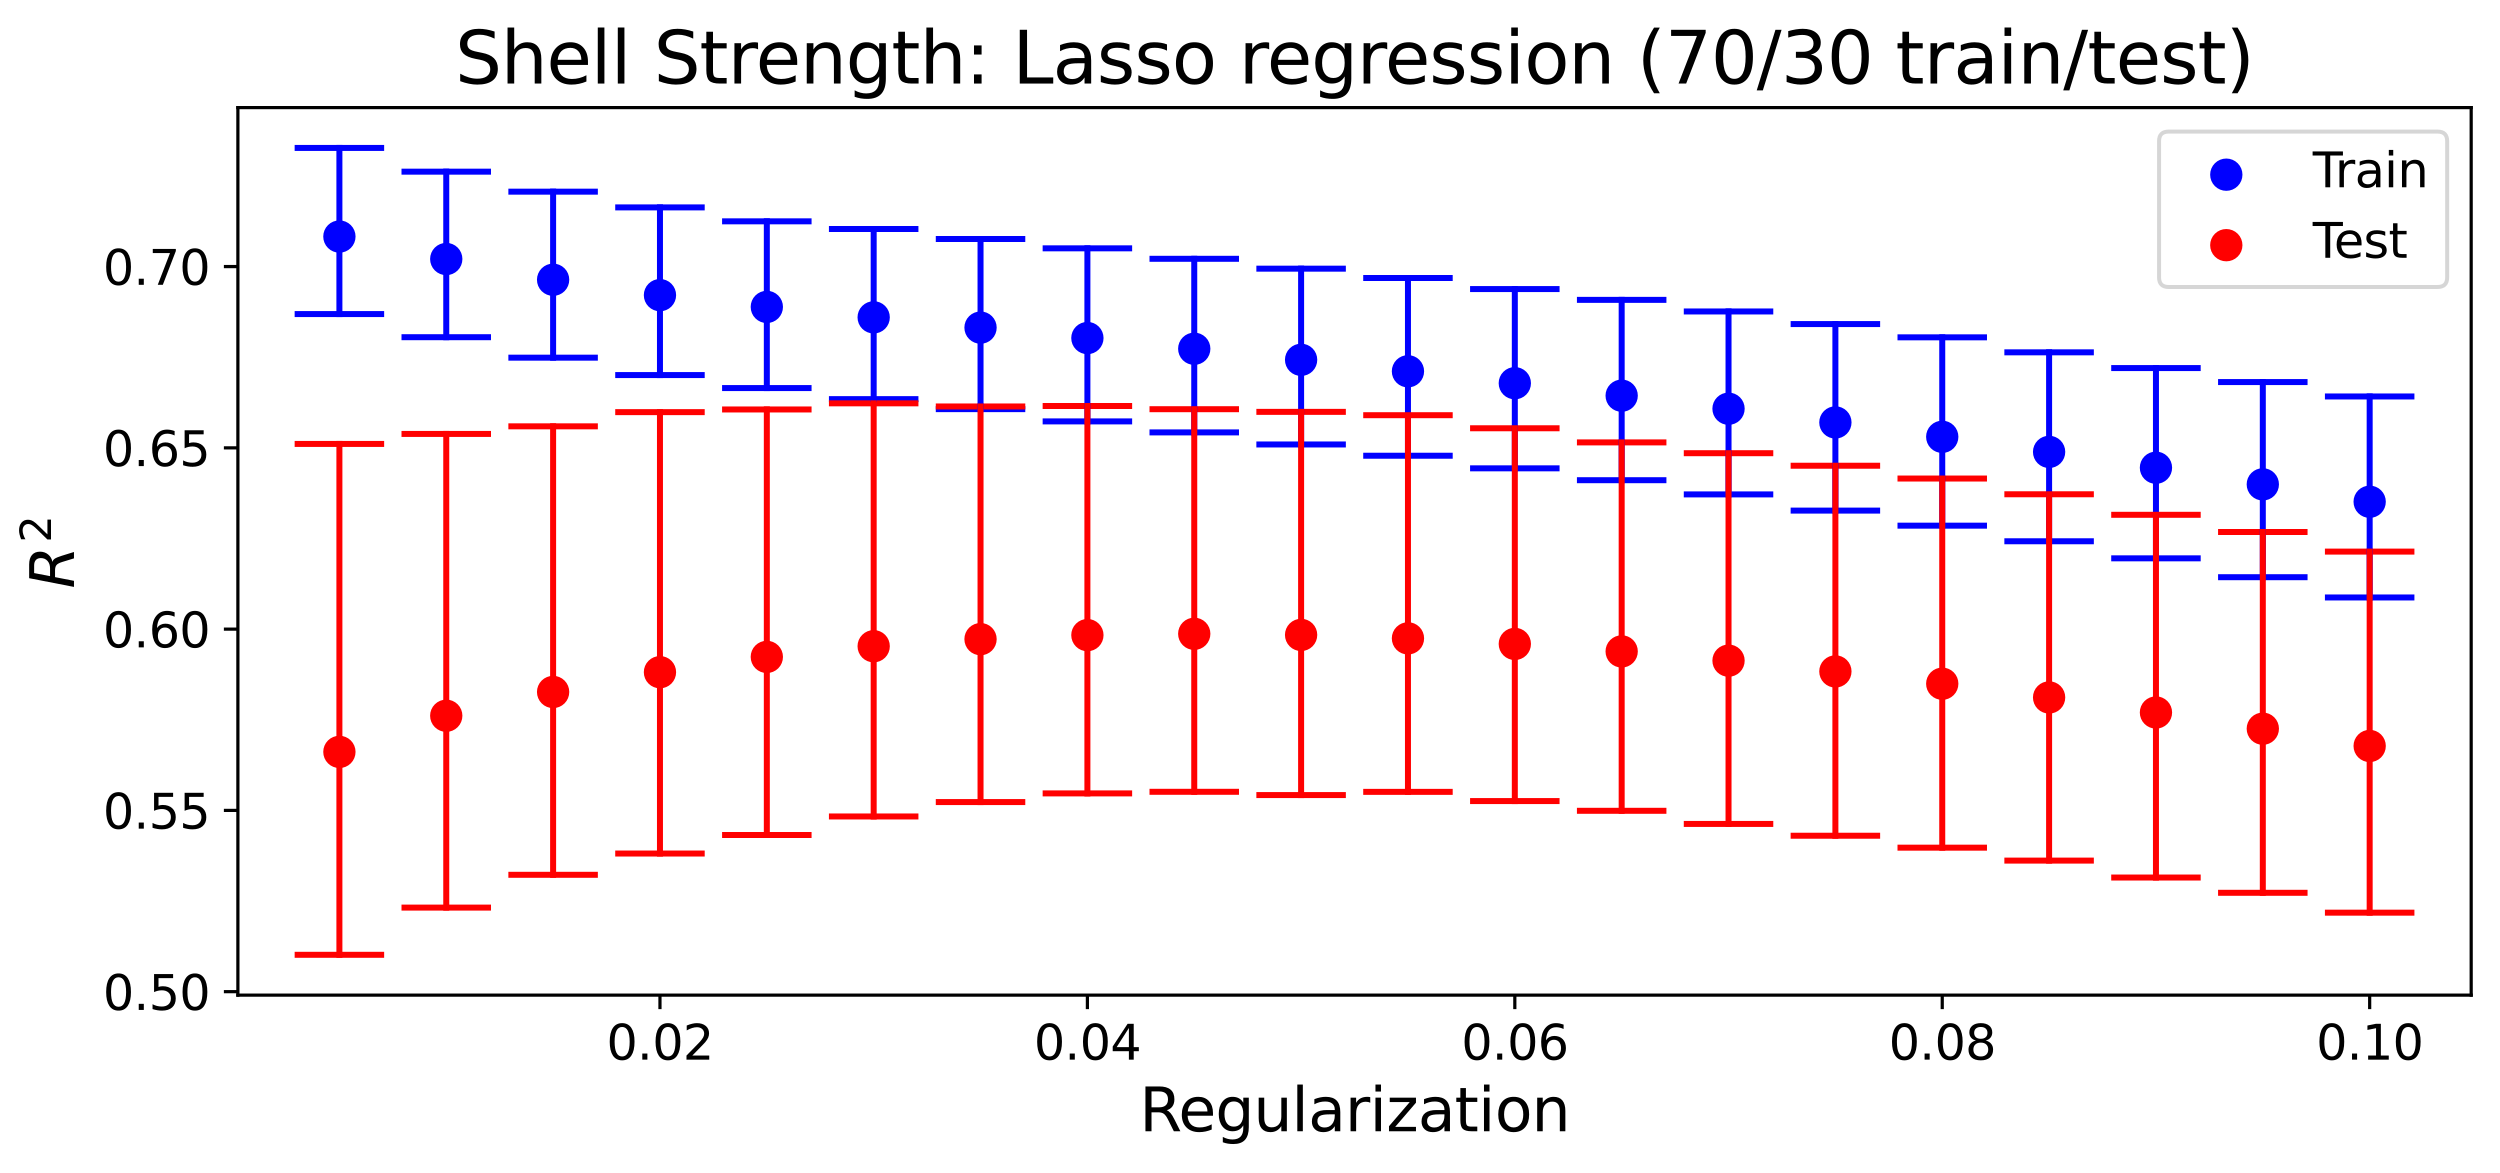<?xml version="1.0" encoding="utf-8" standalone="no"?>
<!DOCTYPE svg PUBLIC "-//W3C//DTD SVG 1.1//EN"
  "http://www.w3.org/Graphics/SVG/1.1/DTD/svg11.dtd">
<svg xmlns:xlink="http://www.w3.org/1999/xlink" width="624.636pt" height="292.968pt" viewBox="0 0 624.636 292.968" xmlns="http://www.w3.org/2000/svg" version="1.1">
 <defs>
  <style type="text/css">*{stroke-linejoin: round; stroke-linecap: butt}</style>
 </defs>
 <g id="figure_1">
  <g id="patch_1">
   <path d="M -0 292.968 
L 624.636 292.968 
L 624.636 0 
L -0 0 
z
" style="fill: #ffffff"/>
  </g>
  <g id="axes_1">
   <g id="patch_2">
    <path d="M 59.436 248.637 
L 617.436 248.637 
L 617.436 26.877 
L 59.436 26.877 
z
" style="fill: #ffffff"/>
   </g>
   <g id="PathCollection_1">
    <defs>
     <path id="m953972bef7" d="M 0 3.536 
C 0.938 3.536 1.837 3.163 2.5 2.5 
C 3.163 1.837 3.536 0.938 3.536 0 
C 3.536 -0.938 3.163 -1.837 2.5 -2.5 
C 1.837 -3.163 0.938 -3.536 0 -3.536 
C -0.938 -3.536 -1.837 -3.163 -2.5 -2.5 
C -3.163 -1.837 -3.536 -0.938 -3.536 0 
C -3.536 0.938 -3.163 1.837 -2.5 2.5 
C -1.837 3.163 -0.938 3.536 0 3.536 
z
" style="stroke: #0000ff"/>
    </defs>
    <g clip-path="url(#p18f33ca547)">
     <use xlink:href="#m953972bef7" x="84.8" y="59.102" style="fill: #0000ff; stroke: #0000ff"/>
     <use xlink:href="#m953972bef7" x="111.498" y="64.717" style="fill: #0000ff; stroke: #0000ff"/>
     <use xlink:href="#m953972bef7" x="138.197" y="69.895" style="fill: #0000ff; stroke: #0000ff"/>
     <use xlink:href="#m953972bef7" x="164.895" y="73.743" style="fill: #0000ff; stroke: #0000ff"/>
     <use xlink:href="#m953972bef7" x="191.594" y="76.685" style="fill: #0000ff; stroke: #0000ff"/>
     <use xlink:href="#m953972bef7" x="218.292" y="79.292" style="fill: #0000ff; stroke: #0000ff"/>
     <use xlink:href="#m953972bef7" x="244.991" y="81.858" style="fill: #0000ff; stroke: #0000ff"/>
     <use xlink:href="#m953972bef7" x="271.69" y="84.464" style="fill: #0000ff; stroke: #0000ff"/>
     <use xlink:href="#m953972bef7" x="298.388" y="87.138" style="fill: #0000ff; stroke: #0000ff"/>
     <use xlink:href="#m953972bef7" x="325.087" y="89.902" style="fill: #0000ff; stroke: #0000ff"/>
     <use xlink:href="#m953972bef7" x="351.785" y="92.767" style="fill: #0000ff; stroke: #0000ff"/>
     <use xlink:href="#m953972bef7" x="378.484" y="95.746" style="fill: #0000ff; stroke: #0000ff"/>
     <use xlink:href="#m953972bef7" x="405.182" y="98.861" style="fill: #0000ff; stroke: #0000ff"/>
     <use xlink:href="#m953972bef7" x="431.881" y="102.121" style="fill: #0000ff; stroke: #0000ff"/>
     <use xlink:href="#m953972bef7" x="458.579" y="105.548" style="fill: #0000ff; stroke: #0000ff"/>
     <use xlink:href="#m953972bef7" x="485.278" y="109.14" style="fill: #0000ff; stroke: #0000ff"/>
     <use xlink:href="#m953972bef7" x="511.977" y="112.907" style="fill: #0000ff; stroke: #0000ff"/>
     <use xlink:href="#m953972bef7" x="538.675" y="116.863" style="fill: #0000ff; stroke: #0000ff"/>
     <use xlink:href="#m953972bef7" x="565.374" y="121.019" style="fill: #0000ff; stroke: #0000ff"/>
     <use xlink:href="#m953972bef7" x="592.072" y="125.365" style="fill: #0000ff; stroke: #0000ff"/>
    </g>
   </g>
   <g id="PathCollection_2">
    <defs>
     <path id="m683ea95793" d="M 11.18 0 
L -11.18 -0 
" style="stroke: #0000ff; stroke-width: 1.5"/>
    </defs>
    <g clip-path="url(#p18f33ca547)">
     <use xlink:href="#m683ea95793" x="84.8" y="78.463" style="fill: #0000ff; stroke: #0000ff; stroke-width: 1.5"/>
     <use xlink:href="#m683ea95793" x="111.498" y="84.252" style="fill: #0000ff; stroke: #0000ff; stroke-width: 1.5"/>
     <use xlink:href="#m683ea95793" x="138.197" y="89.368" style="fill: #0000ff; stroke: #0000ff; stroke-width: 1.5"/>
     <use xlink:href="#m683ea95793" x="164.895" y="93.711" style="fill: #0000ff; stroke: #0000ff; stroke-width: 1.5"/>
     <use xlink:href="#m683ea95793" x="191.594" y="96.956" style="fill: #0000ff; stroke: #0000ff; stroke-width: 1.5"/>
     <use xlink:href="#m683ea95793" x="218.292" y="99.723" style="fill: #0000ff; stroke: #0000ff; stroke-width: 1.5"/>
     <use xlink:href="#m683ea95793" x="244.991" y="102.224" style="fill: #0000ff; stroke: #0000ff; stroke-width: 1.5"/>
     <use xlink:href="#m683ea95793" x="271.69" y="105.294" style="fill: #0000ff; stroke: #0000ff; stroke-width: 1.5"/>
     <use xlink:href="#m683ea95793" x="298.388" y="108.029" style="fill: #0000ff; stroke: #0000ff; stroke-width: 1.5"/>
     <use xlink:href="#m683ea95793" x="325.087" y="111.047" style="fill: #0000ff; stroke: #0000ff; stroke-width: 1.5"/>
     <use xlink:href="#m683ea95793" x="351.785" y="113.866" style="fill: #0000ff; stroke: #0000ff; stroke-width: 1.5"/>
     <use xlink:href="#m683ea95793" x="378.484" y="117.007" style="fill: #0000ff; stroke: #0000ff; stroke-width: 1.5"/>
     <use xlink:href="#m683ea95793" x="405.182" y="119.978" style="fill: #0000ff; stroke: #0000ff; stroke-width: 1.5"/>
     <use xlink:href="#m683ea95793" x="431.881" y="123.526" style="fill: #0000ff; stroke: #0000ff; stroke-width: 1.5"/>
     <use xlink:href="#m683ea95793" x="458.579" y="127.583" style="fill: #0000ff; stroke: #0000ff; stroke-width: 1.5"/>
     <use xlink:href="#m683ea95793" x="485.278" y="131.34" style="fill: #0000ff; stroke: #0000ff; stroke-width: 1.5"/>
     <use xlink:href="#m683ea95793" x="511.977" y="135.234" style="fill: #0000ff; stroke: #0000ff; stroke-width: 1.5"/>
     <use xlink:href="#m683ea95793" x="538.675" y="139.5" style="fill: #0000ff; stroke: #0000ff; stroke-width: 1.5"/>
     <use xlink:href="#m683ea95793" x="565.374" y="144.209" style="fill: #0000ff; stroke: #0000ff; stroke-width: 1.5"/>
     <use xlink:href="#m683ea95793" x="592.072" y="149.277" style="fill: #0000ff; stroke: #0000ff; stroke-width: 1.5"/>
    </g>
   </g>
   <g id="PathCollection_3">
    <g clip-path="url(#p18f33ca547)">
     <use xlink:href="#m683ea95793" x="84.8" y="36.957" style="fill: #0000ff; stroke: #0000ff; stroke-width: 1.5"/>
     <use xlink:href="#m683ea95793" x="111.498" y="42.892" style="fill: #0000ff; stroke: #0000ff; stroke-width: 1.5"/>
     <use xlink:href="#m683ea95793" x="138.197" y="47.892" style="fill: #0000ff; stroke: #0000ff; stroke-width: 1.5"/>
     <use xlink:href="#m683ea95793" x="164.895" y="51.824" style="fill: #0000ff; stroke: #0000ff; stroke-width: 1.5"/>
     <use xlink:href="#m683ea95793" x="191.594" y="55.296" style="fill: #0000ff; stroke: #0000ff; stroke-width: 1.5"/>
     <use xlink:href="#m683ea95793" x="218.292" y="57.224" style="fill: #0000ff; stroke: #0000ff; stroke-width: 1.5"/>
     <use xlink:href="#m683ea95793" x="244.991" y="59.722" style="fill: #0000ff; stroke: #0000ff; stroke-width: 1.5"/>
     <use xlink:href="#m683ea95793" x="271.69" y="62.055" style="fill: #0000ff; stroke: #0000ff; stroke-width: 1.5"/>
     <use xlink:href="#m683ea95793" x="298.388" y="64.661" style="fill: #0000ff; stroke: #0000ff; stroke-width: 1.5"/>
     <use xlink:href="#m683ea95793" x="325.087" y="67.123" style="fill: #0000ff; stroke: #0000ff; stroke-width: 1.5"/>
     <use xlink:href="#m683ea95793" x="351.785" y="69.457" style="fill: #0000ff; stroke: #0000ff; stroke-width: 1.5"/>
     <use xlink:href="#m683ea95793" x="378.484" y="72.232" style="fill: #0000ff; stroke: #0000ff; stroke-width: 1.5"/>
     <use xlink:href="#m683ea95793" x="405.182" y="74.918" style="fill: #0000ff; stroke: #0000ff; stroke-width: 1.5"/>
     <use xlink:href="#m683ea95793" x="431.881" y="77.815" style="fill: #0000ff; stroke: #0000ff; stroke-width: 1.5"/>
     <use xlink:href="#m683ea95793" x="458.579" y="80.975" style="fill: #0000ff; stroke: #0000ff; stroke-width: 1.5"/>
     <use xlink:href="#m683ea95793" x="485.278" y="84.281" style="fill: #0000ff; stroke: #0000ff; stroke-width: 1.5"/>
     <use xlink:href="#m683ea95793" x="511.977" y="88.03" style="fill: #0000ff; stroke: #0000ff; stroke-width: 1.5"/>
     <use xlink:href="#m683ea95793" x="538.675" y="91.966" style="fill: #0000ff; stroke: #0000ff; stroke-width: 1.5"/>
     <use xlink:href="#m683ea95793" x="565.374" y="95.455" style="fill: #0000ff; stroke: #0000ff; stroke-width: 1.5"/>
     <use xlink:href="#m683ea95793" x="592.072" y="99.065" style="fill: #0000ff; stroke: #0000ff; stroke-width: 1.5"/>
    </g>
   </g>
   <g id="PathCollection_4">
    <defs>
     <path id="me5d32c8622" d="M 0 3.536 
C 0.938 3.536 1.837 3.163 2.5 2.5 
C 3.163 1.837 3.536 0.938 3.536 0 
C 3.536 -0.938 3.163 -1.837 2.5 -2.5 
C 1.837 -3.163 0.938 -3.536 0 -3.536 
C -0.938 -3.536 -1.837 -3.163 -2.5 -2.5 
C -3.163 -1.837 -3.536 -0.938 -3.536 0 
C -3.536 0.938 -3.163 1.837 -2.5 2.5 
C -1.837 3.163 -0.938 3.536 0 3.536 
z
" style="stroke: #ff0000"/>
    </defs>
    <g clip-path="url(#p18f33ca547)">
     <use xlink:href="#me5d32c8622" x="84.8" y="187.865" style="fill: #ff0000; stroke: #ff0000"/>
     <use xlink:href="#me5d32c8622" x="111.498" y="178.831" style="fill: #ff0000; stroke: #ff0000"/>
     <use xlink:href="#me5d32c8622" x="138.197" y="172.892" style="fill: #ff0000; stroke: #ff0000"/>
     <use xlink:href="#me5d32c8622" x="164.895" y="167.949" style="fill: #ff0000; stroke: #ff0000"/>
     <use xlink:href="#me5d32c8622" x="191.594" y="164.13" style="fill: #ff0000; stroke: #ff0000"/>
     <use xlink:href="#me5d32c8622" x="218.292" y="161.462" style="fill: #ff0000; stroke: #ff0000"/>
     <use xlink:href="#me5d32c8622" x="244.991" y="159.692" style="fill: #ff0000; stroke: #ff0000"/>
     <use xlink:href="#me5d32c8622" x="271.69" y="158.688" style="fill: #ff0000; stroke: #ff0000"/>
     <use xlink:href="#me5d32c8622" x="298.388" y="158.358" style="fill: #ff0000; stroke: #ff0000"/>
     <use xlink:href="#me5d32c8622" x="325.087" y="158.638" style="fill: #ff0000; stroke: #ff0000"/>
     <use xlink:href="#me5d32c8622" x="351.785" y="159.497" style="fill: #ff0000; stroke: #ff0000"/>
     <use xlink:href="#me5d32c8622" x="378.484" y="160.886" style="fill: #ff0000; stroke: #ff0000"/>
     <use xlink:href="#me5d32c8622" x="405.182" y="162.759" style="fill: #ff0000; stroke: #ff0000"/>
     <use xlink:href="#me5d32c8622" x="431.881" y="165.066" style="fill: #ff0000; stroke: #ff0000"/>
     <use xlink:href="#me5d32c8622" x="458.579" y="167.761" style="fill: #ff0000; stroke: #ff0000"/>
     <use xlink:href="#me5d32c8622" x="485.278" y="170.831" style="fill: #ff0000; stroke: #ff0000"/>
     <use xlink:href="#me5d32c8622" x="511.977" y="174.261" style="fill: #ff0000; stroke: #ff0000"/>
     <use xlink:href="#me5d32c8622" x="538.675" y="178.021" style="fill: #ff0000; stroke: #ff0000"/>
     <use xlink:href="#me5d32c8622" x="565.374" y="182.069" style="fill: #ff0000; stroke: #ff0000"/>
     <use xlink:href="#me5d32c8622" x="592.072" y="186.386" style="fill: #ff0000; stroke: #ff0000"/>
    </g>
   </g>
   <g id="PathCollection_5">
    <defs>
     <path id="mbccfa7a26f" d="M 11.18 0 
L -11.18 -0 
" style="stroke: #ff0000; stroke-width: 1.5"/>
    </defs>
    <g clip-path="url(#p18f33ca547)">
     <use xlink:href="#mbccfa7a26f" x="84.8" y="238.557" style="fill: #ff0000; stroke: #ff0000; stroke-width: 1.5"/>
     <use xlink:href="#mbccfa7a26f" x="111.498" y="226.763" style="fill: #ff0000; stroke: #ff0000; stroke-width: 1.5"/>
     <use xlink:href="#mbccfa7a26f" x="138.197" y="218.565" style="fill: #ff0000; stroke: #ff0000; stroke-width: 1.5"/>
     <use xlink:href="#mbccfa7a26f" x="164.895" y="213.262" style="fill: #ff0000; stroke: #ff0000; stroke-width: 1.5"/>
     <use xlink:href="#mbccfa7a26f" x="191.594" y="208.636" style="fill: #ff0000; stroke: #ff0000; stroke-width: 1.5"/>
     <use xlink:href="#mbccfa7a26f" x="218.292" y="204.004" style="fill: #ff0000; stroke: #ff0000; stroke-width: 1.5"/>
     <use xlink:href="#mbccfa7a26f" x="244.991" y="200.396" style="fill: #ff0000; stroke: #ff0000; stroke-width: 1.5"/>
     <use xlink:href="#mbccfa7a26f" x="271.69" y="198.229" style="fill: #ff0000; stroke: #ff0000; stroke-width: 1.5"/>
     <use xlink:href="#mbccfa7a26f" x="298.388" y="197.836" style="fill: #ff0000; stroke: #ff0000; stroke-width: 1.5"/>
     <use xlink:href="#mbccfa7a26f" x="325.087" y="198.659" style="fill: #ff0000; stroke: #ff0000; stroke-width: 1.5"/>
     <use xlink:href="#mbccfa7a26f" x="351.785" y="197.847" style="fill: #ff0000; stroke: #ff0000; stroke-width: 1.5"/>
     <use xlink:href="#mbccfa7a26f" x="378.484" y="200.143" style="fill: #ff0000; stroke: #ff0000; stroke-width: 1.5"/>
     <use xlink:href="#mbccfa7a26f" x="405.182" y="202.576" style="fill: #ff0000; stroke: #ff0000; stroke-width: 1.5"/>
     <use xlink:href="#mbccfa7a26f" x="431.881" y="205.859" style="fill: #ff0000; stroke: #ff0000; stroke-width: 1.5"/>
     <use xlink:href="#mbccfa7a26f" x="458.579" y="208.819" style="fill: #ff0000; stroke: #ff0000; stroke-width: 1.5"/>
     <use xlink:href="#mbccfa7a26f" x="485.278" y="211.793" style="fill: #ff0000; stroke: #ff0000; stroke-width: 1.5"/>
     <use xlink:href="#mbccfa7a26f" x="511.977" y="215.032" style="fill: #ff0000; stroke: #ff0000; stroke-width: 1.5"/>
     <use xlink:href="#mbccfa7a26f" x="538.675" y="219.253" style="fill: #ff0000; stroke: #ff0000; stroke-width: 1.5"/>
     <use xlink:href="#mbccfa7a26f" x="565.374" y="223.071" style="fill: #ff0000; stroke: #ff0000; stroke-width: 1.5"/>
     <use xlink:href="#mbccfa7a26f" x="592.072" y="228.028" style="fill: #ff0000; stroke: #ff0000; stroke-width: 1.5"/>
    </g>
   </g>
   <g id="PathCollection_6">
    <g clip-path="url(#p18f33ca547)">
     <use xlink:href="#mbccfa7a26f" x="84.8" y="110.926" style="fill: #ff0000; stroke: #ff0000; stroke-width: 1.5"/>
     <use xlink:href="#mbccfa7a26f" x="111.498" y="108.414" style="fill: #ff0000; stroke: #ff0000; stroke-width: 1.5"/>
     <use xlink:href="#mbccfa7a26f" x="138.197" y="106.519" style="fill: #ff0000; stroke: #ff0000; stroke-width: 1.5"/>
     <use xlink:href="#mbccfa7a26f" x="164.895" y="102.965" style="fill: #ff0000; stroke: #ff0000; stroke-width: 1.5"/>
     <use xlink:href="#mbccfa7a26f" x="191.594" y="102.302" style="fill: #ff0000; stroke: #ff0000; stroke-width: 1.5"/>
     <use xlink:href="#mbccfa7a26f" x="218.292" y="100.771" style="fill: #ff0000; stroke: #ff0000; stroke-width: 1.5"/>
     <use xlink:href="#mbccfa7a26f" x="244.991" y="101.551" style="fill: #ff0000; stroke: #ff0000; stroke-width: 1.5"/>
     <use xlink:href="#mbccfa7a26f" x="271.69" y="101.436" style="fill: #ff0000; stroke: #ff0000; stroke-width: 1.5"/>
     <use xlink:href="#mbccfa7a26f" x="298.388" y="102.242" style="fill: #ff0000; stroke: #ff0000; stroke-width: 1.5"/>
     <use xlink:href="#mbccfa7a26f" x="325.087" y="102.903" style="fill: #ff0000; stroke: #ff0000; stroke-width: 1.5"/>
     <use xlink:href="#mbccfa7a26f" x="351.785" y="103.747" style="fill: #ff0000; stroke: #ff0000; stroke-width: 1.5"/>
     <use xlink:href="#mbccfa7a26f" x="378.484" y="106.997" style="fill: #ff0000; stroke: #ff0000; stroke-width: 1.5"/>
     <use xlink:href="#mbccfa7a26f" x="405.182" y="110.541" style="fill: #ff0000; stroke: #ff0000; stroke-width: 1.5"/>
     <use xlink:href="#mbccfa7a26f" x="431.881" y="113.232" style="fill: #ff0000; stroke: #ff0000; stroke-width: 1.5"/>
     <use xlink:href="#mbccfa7a26f" x="458.579" y="116.36" style="fill: #ff0000; stroke: #ff0000; stroke-width: 1.5"/>
     <use xlink:href="#mbccfa7a26f" x="485.278" y="119.558" style="fill: #ff0000; stroke: #ff0000; stroke-width: 1.5"/>
     <use xlink:href="#mbccfa7a26f" x="511.977" y="123.488" style="fill: #ff0000; stroke: #ff0000; stroke-width: 1.5"/>
     <use xlink:href="#mbccfa7a26f" x="538.675" y="128.63" style="fill: #ff0000; stroke: #ff0000; stroke-width: 1.5"/>
     <use xlink:href="#mbccfa7a26f" x="565.374" y="132.929" style="fill: #ff0000; stroke: #ff0000; stroke-width: 1.5"/>
     <use xlink:href="#mbccfa7a26f" x="592.072" y="137.815" style="fill: #ff0000; stroke: #ff0000; stroke-width: 1.5"/>
    </g>
   </g>
   <g id="matplotlib.axis_1">
    <g id="xtick_1">
     <g id="line2d_1">
      <defs>
       <path id="m6789626a5d" d="M 0 0 
L 0 3.5 
" style="stroke: #000000; stroke-width: 0.8"/>
      </defs>
      <g>
       <use xlink:href="#m6789626a5d" x="164.895" y="248.637" style="stroke: #000000; stroke-width: 0.8"/>
      </g>
     </g>
     <g id="text_1">
      <!-- 0.02 -->
      <g transform="translate(151.536 264.755) scale(0.12 -0.12)">
       <defs>
        <path id="DejaVuSans-30" d="M 2034 4250 
Q 1547 4250 1301 3770 
Q 1056 3291 1056 2328 
Q 1056 1369 1301 889 
Q 1547 409 2034 409 
Q 2525 409 2770 889 
Q 3016 1369 3016 2328 
Q 3016 3291 2770 3770 
Q 2525 4250 2034 4250 
z
M 2034 4750 
Q 2819 4750 3233 4129 
Q 3647 3509 3647 2328 
Q 3647 1150 3233 529 
Q 2819 -91 2034 -91 
Q 1250 -91 836 529 
Q 422 1150 422 2328 
Q 422 3509 836 4129 
Q 1250 4750 2034 4750 
z
" transform="scale(0.016)"/>
        <path id="DejaVuSans-2e" d="M 684 794 
L 1344 794 
L 1344 0 
L 684 0 
L 684 794 
z
" transform="scale(0.016)"/>
        <path id="DejaVuSans-32" d="M 1228 531 
L 3431 531 
L 3431 0 
L 469 0 
L 469 531 
Q 828 903 1448 1529 
Q 2069 2156 2228 2338 
Q 2531 2678 2651 2914 
Q 2772 3150 2772 3378 
Q 2772 3750 2511 3984 
Q 2250 4219 1831 4219 
Q 1534 4219 1204 4116 
Q 875 4013 500 3803 
L 500 4441 
Q 881 4594 1212 4672 
Q 1544 4750 1819 4750 
Q 2544 4750 2975 4387 
Q 3406 4025 3406 3419 
Q 3406 3131 3298 2873 
Q 3191 2616 2906 2266 
Q 2828 2175 2409 1742 
Q 1991 1309 1228 531 
z
" transform="scale(0.016)"/>
       </defs>
       <use xlink:href="#DejaVuSans-30"/>
       <use xlink:href="#DejaVuSans-2e" x="63.623"/>
       <use xlink:href="#DejaVuSans-30" x="95.41"/>
       <use xlink:href="#DejaVuSans-32" x="159.033"/>
      </g>
     </g>
    </g>
    <g id="xtick_2">
     <g id="line2d_2">
      <g>
       <use xlink:href="#m6789626a5d" x="271.69" y="248.637" style="stroke: #000000; stroke-width: 0.8"/>
      </g>
     </g>
     <g id="text_2">
      <!-- 0.04 -->
      <g transform="translate(258.33 264.755) scale(0.12 -0.12)">
       <defs>
        <path id="DejaVuSans-34" d="M 2419 4116 
L 825 1625 
L 2419 1625 
L 2419 4116 
z
M 2253 4666 
L 3047 4666 
L 3047 1625 
L 3713 1625 
L 3713 1100 
L 3047 1100 
L 3047 0 
L 2419 0 
L 2419 1100 
L 313 1100 
L 313 1709 
L 2253 4666 
z
" transform="scale(0.016)"/>
       </defs>
       <use xlink:href="#DejaVuSans-30"/>
       <use xlink:href="#DejaVuSans-2e" x="63.623"/>
       <use xlink:href="#DejaVuSans-30" x="95.41"/>
       <use xlink:href="#DejaVuSans-34" x="159.033"/>
      </g>
     </g>
    </g>
    <g id="xtick_3">
     <g id="line2d_3">
      <g>
       <use xlink:href="#m6789626a5d" x="378.484" y="248.637" style="stroke: #000000; stroke-width: 0.8"/>
      </g>
     </g>
     <g id="text_3">
      <!-- 0.06 -->
      <g transform="translate(365.124 264.755) scale(0.12 -0.12)">
       <defs>
        <path id="DejaVuSans-36" d="M 2113 2584 
Q 1688 2584 1439 2293 
Q 1191 2003 1191 1497 
Q 1191 994 1439 701 
Q 1688 409 2113 409 
Q 2538 409 2786 701 
Q 3034 994 3034 1497 
Q 3034 2003 2786 2293 
Q 2538 2584 2113 2584 
z
M 3366 4563 
L 3366 3988 
Q 3128 4100 2886 4159 
Q 2644 4219 2406 4219 
Q 1781 4219 1451 3797 
Q 1122 3375 1075 2522 
Q 1259 2794 1537 2939 
Q 1816 3084 2150 3084 
Q 2853 3084 3261 2657 
Q 3669 2231 3669 1497 
Q 3669 778 3244 343 
Q 2819 -91 2113 -91 
Q 1303 -91 875 529 
Q 447 1150 447 2328 
Q 447 3434 972 4092 
Q 1497 4750 2381 4750 
Q 2619 4750 2861 4703 
Q 3103 4656 3366 4563 
z
" transform="scale(0.016)"/>
       </defs>
       <use xlink:href="#DejaVuSans-30"/>
       <use xlink:href="#DejaVuSans-2e" x="63.623"/>
       <use xlink:href="#DejaVuSans-30" x="95.41"/>
       <use xlink:href="#DejaVuSans-36" x="159.033"/>
      </g>
     </g>
    </g>
    <g id="xtick_4">
     <g id="line2d_4">
      <g>
       <use xlink:href="#m6789626a5d" x="485.278" y="248.637" style="stroke: #000000; stroke-width: 0.8"/>
      </g>
     </g>
     <g id="text_4">
      <!-- 0.08 -->
      <g transform="translate(471.919 264.755) scale(0.12 -0.12)">
       <defs>
        <path id="DejaVuSans-38" d="M 2034 2216 
Q 1584 2216 1326 1975 
Q 1069 1734 1069 1313 
Q 1069 891 1326 650 
Q 1584 409 2034 409 
Q 2484 409 2743 651 
Q 3003 894 3003 1313 
Q 3003 1734 2745 1975 
Q 2488 2216 2034 2216 
z
M 1403 2484 
Q 997 2584 770 2862 
Q 544 3141 544 3541 
Q 544 4100 942 4425 
Q 1341 4750 2034 4750 
Q 2731 4750 3128 4425 
Q 3525 4100 3525 3541 
Q 3525 3141 3298 2862 
Q 3072 2584 2669 2484 
Q 3125 2378 3379 2068 
Q 3634 1759 3634 1313 
Q 3634 634 3220 271 
Q 2806 -91 2034 -91 
Q 1263 -91 848 271 
Q 434 634 434 1313 
Q 434 1759 690 2068 
Q 947 2378 1403 2484 
z
M 1172 3481 
Q 1172 3119 1398 2916 
Q 1625 2713 2034 2713 
Q 2441 2713 2670 2916 
Q 2900 3119 2900 3481 
Q 2900 3844 2670 4047 
Q 2441 4250 2034 4250 
Q 1625 4250 1398 4047 
Q 1172 3844 1172 3481 
z
" transform="scale(0.016)"/>
       </defs>
       <use xlink:href="#DejaVuSans-30"/>
       <use xlink:href="#DejaVuSans-2e" x="63.623"/>
       <use xlink:href="#DejaVuSans-30" x="95.41"/>
       <use xlink:href="#DejaVuSans-38" x="159.033"/>
      </g>
     </g>
    </g>
    <g id="xtick_5">
     <g id="line2d_5">
      <g>
       <use xlink:href="#m6789626a5d" x="592.072" y="248.637" style="stroke: #000000; stroke-width: 0.8"/>
      </g>
     </g>
     <g id="text_5">
      <!-- 0.10 -->
      <g transform="translate(578.713 264.755) scale(0.12 -0.12)">
       <defs>
        <path id="DejaVuSans-31" d="M 794 531 
L 1825 531 
L 1825 4091 
L 703 3866 
L 703 4441 
L 1819 4666 
L 2450 4666 
L 2450 531 
L 3481 531 
L 3481 0 
L 794 0 
L 794 531 
z
" transform="scale(0.016)"/>
       </defs>
       <use xlink:href="#DejaVuSans-30"/>
       <use xlink:href="#DejaVuSans-2e" x="63.623"/>
       <use xlink:href="#DejaVuSans-31" x="95.41"/>
       <use xlink:href="#DejaVuSans-30" x="159.033"/>
      </g>
     </g>
    </g>
    <g id="text_6">
     <!-- Regularization -->
     <g transform="translate(284.688 282.649) scale(0.15 -0.15)">
      <defs>
       <path id="DejaVuSans-52" d="M 2841 2188 
Q 3044 2119 3236 1894 
Q 3428 1669 3622 1275 
L 4263 0 
L 3584 0 
L 2988 1197 
Q 2756 1666 2539 1819 
Q 2322 1972 1947 1972 
L 1259 1972 
L 1259 0 
L 628 0 
L 628 4666 
L 2053 4666 
Q 2853 4666 3247 4331 
Q 3641 3997 3641 3322 
Q 3641 2881 3436 2590 
Q 3231 2300 2841 2188 
z
M 1259 4147 
L 1259 2491 
L 2053 2491 
Q 2509 2491 2742 2702 
Q 2975 2913 2975 3322 
Q 2975 3731 2742 3939 
Q 2509 4147 2053 4147 
L 1259 4147 
z
" transform="scale(0.016)"/>
       <path id="DejaVuSans-65" d="M 3597 1894 
L 3597 1613 
L 953 1613 
Q 991 1019 1311 708 
Q 1631 397 2203 397 
Q 2534 397 2845 478 
Q 3156 559 3463 722 
L 3463 178 
Q 3153 47 2828 -22 
Q 2503 -91 2169 -91 
Q 1331 -91 842 396 
Q 353 884 353 1716 
Q 353 2575 817 3079 
Q 1281 3584 2069 3584 
Q 2775 3584 3186 3129 
Q 3597 2675 3597 1894 
z
M 3022 2063 
Q 3016 2534 2758 2815 
Q 2500 3097 2075 3097 
Q 1594 3097 1305 2825 
Q 1016 2553 972 2059 
L 3022 2063 
z
" transform="scale(0.016)"/>
       <path id="DejaVuSans-67" d="M 2906 1791 
Q 2906 2416 2648 2759 
Q 2391 3103 1925 3103 
Q 1463 3103 1205 2759 
Q 947 2416 947 1791 
Q 947 1169 1205 825 
Q 1463 481 1925 481 
Q 2391 481 2648 825 
Q 2906 1169 2906 1791 
z
M 3481 434 
Q 3481 -459 3084 -895 
Q 2688 -1331 1869 -1331 
Q 1566 -1331 1297 -1286 
Q 1028 -1241 775 -1147 
L 775 -588 
Q 1028 -725 1275 -790 
Q 1522 -856 1778 -856 
Q 2344 -856 2625 -561 
Q 2906 -266 2906 331 
L 2906 616 
Q 2728 306 2450 153 
Q 2172 0 1784 0 
Q 1141 0 747 490 
Q 353 981 353 1791 
Q 353 2603 747 3093 
Q 1141 3584 1784 3584 
Q 2172 3584 2450 3431 
Q 2728 3278 2906 2969 
L 2906 3500 
L 3481 3500 
L 3481 434 
z
" transform="scale(0.016)"/>
       <path id="DejaVuSans-75" d="M 544 1381 
L 544 3500 
L 1119 3500 
L 1119 1403 
Q 1119 906 1312 657 
Q 1506 409 1894 409 
Q 2359 409 2629 706 
Q 2900 1003 2900 1516 
L 2900 3500 
L 3475 3500 
L 3475 0 
L 2900 0 
L 2900 538 
Q 2691 219 2414 64 
Q 2138 -91 1772 -91 
Q 1169 -91 856 284 
Q 544 659 544 1381 
z
M 1991 3584 
L 1991 3584 
z
" transform="scale(0.016)"/>
       <path id="DejaVuSans-6c" d="M 603 4863 
L 1178 4863 
L 1178 0 
L 603 0 
L 603 4863 
z
" transform="scale(0.016)"/>
       <path id="DejaVuSans-61" d="M 2194 1759 
Q 1497 1759 1228 1600 
Q 959 1441 959 1056 
Q 959 750 1161 570 
Q 1363 391 1709 391 
Q 2188 391 2477 730 
Q 2766 1069 2766 1631 
L 2766 1759 
L 2194 1759 
z
M 3341 1997 
L 3341 0 
L 2766 0 
L 2766 531 
Q 2569 213 2275 61 
Q 1981 -91 1556 -91 
Q 1019 -91 701 211 
Q 384 513 384 1019 
Q 384 1609 779 1909 
Q 1175 2209 1959 2209 
L 2766 2209 
L 2766 2266 
Q 2766 2663 2505 2880 
Q 2244 3097 1772 3097 
Q 1472 3097 1187 3025 
Q 903 2953 641 2809 
L 641 3341 
Q 956 3463 1253 3523 
Q 1550 3584 1831 3584 
Q 2591 3584 2966 3190 
Q 3341 2797 3341 1997 
z
" transform="scale(0.016)"/>
       <path id="DejaVuSans-72" d="M 2631 2963 
Q 2534 3019 2420 3045 
Q 2306 3072 2169 3072 
Q 1681 3072 1420 2755 
Q 1159 2438 1159 1844 
L 1159 0 
L 581 0 
L 581 3500 
L 1159 3500 
L 1159 2956 
Q 1341 3275 1631 3429 
Q 1922 3584 2338 3584 
Q 2397 3584 2469 3576 
Q 2541 3569 2628 3553 
L 2631 2963 
z
" transform="scale(0.016)"/>
       <path id="DejaVuSans-69" d="M 603 3500 
L 1178 3500 
L 1178 0 
L 603 0 
L 603 3500 
z
M 603 4863 
L 1178 4863 
L 1178 4134 
L 603 4134 
L 603 4863 
z
" transform="scale(0.016)"/>
       <path id="DejaVuSans-7a" d="M 353 3500 
L 3084 3500 
L 3084 2975 
L 922 459 
L 3084 459 
L 3084 0 
L 275 0 
L 275 525 
L 2438 3041 
L 353 3041 
L 353 3500 
z
" transform="scale(0.016)"/>
       <path id="DejaVuSans-74" d="M 1172 4494 
L 1172 3500 
L 2356 3500 
L 2356 3053 
L 1172 3053 
L 1172 1153 
Q 1172 725 1289 603 
Q 1406 481 1766 481 
L 2356 481 
L 2356 0 
L 1766 0 
Q 1100 0 847 248 
Q 594 497 594 1153 
L 594 3053 
L 172 3053 
L 172 3500 
L 594 3500 
L 594 4494 
L 1172 4494 
z
" transform="scale(0.016)"/>
       <path id="DejaVuSans-6f" d="M 1959 3097 
Q 1497 3097 1228 2736 
Q 959 2375 959 1747 
Q 959 1119 1226 758 
Q 1494 397 1959 397 
Q 2419 397 2687 759 
Q 2956 1122 2956 1747 
Q 2956 2369 2687 2733 
Q 2419 3097 1959 3097 
z
M 1959 3584 
Q 2709 3584 3137 3096 
Q 3566 2609 3566 1747 
Q 3566 888 3137 398 
Q 2709 -91 1959 -91 
Q 1206 -91 779 398 
Q 353 888 353 1747 
Q 353 2609 779 3096 
Q 1206 3584 1959 3584 
z
" transform="scale(0.016)"/>
       <path id="DejaVuSans-6e" d="M 3513 2113 
L 3513 0 
L 2938 0 
L 2938 2094 
Q 2938 2591 2744 2837 
Q 2550 3084 2163 3084 
Q 1697 3084 1428 2787 
Q 1159 2491 1159 1978 
L 1159 0 
L 581 0 
L 581 3500 
L 1159 3500 
L 1159 2956 
Q 1366 3272 1645 3428 
Q 1925 3584 2291 3584 
Q 2894 3584 3203 3211 
Q 3513 2838 3513 2113 
z
" transform="scale(0.016)"/>
      </defs>
      <use xlink:href="#DejaVuSans-52"/>
      <use xlink:href="#DejaVuSans-65" x="64.982"/>
      <use xlink:href="#DejaVuSans-67" x="126.506"/>
      <use xlink:href="#DejaVuSans-75" x="189.982"/>
      <use xlink:href="#DejaVuSans-6c" x="253.361"/>
      <use xlink:href="#DejaVuSans-61" x="281.145"/>
      <use xlink:href="#DejaVuSans-72" x="342.424"/>
      <use xlink:href="#DejaVuSans-69" x="383.537"/>
      <use xlink:href="#DejaVuSans-7a" x="411.32"/>
      <use xlink:href="#DejaVuSans-61" x="463.811"/>
      <use xlink:href="#DejaVuSans-74" x="525.09"/>
      <use xlink:href="#DejaVuSans-69" x="564.299"/>
      <use xlink:href="#DejaVuSans-6f" x="592.082"/>
      <use xlink:href="#DejaVuSans-6e" x="653.264"/>
     </g>
    </g>
   </g>
   <g id="matplotlib.axis_2">
    <g id="ytick_1">
     <g id="line2d_6">
      <defs>
       <path id="m5dca7008de" d="M 0 0 
L -3.5 0 
" style="stroke: #000000; stroke-width: 0.8"/>
      </defs>
      <g>
       <use xlink:href="#m5dca7008de" x="59.436" y="247.777" style="stroke: #000000; stroke-width: 0.8"/>
      </g>
     </g>
     <g id="text_7">
      <!-- 0.50 -->
      <g transform="translate(25.717 252.336) scale(0.12 -0.12)">
       <defs>
        <path id="DejaVuSans-35" d="M 691 4666 
L 3169 4666 
L 3169 4134 
L 1269 4134 
L 1269 2991 
Q 1406 3038 1543 3061 
Q 1681 3084 1819 3084 
Q 2600 3084 3056 2656 
Q 3513 2228 3513 1497 
Q 3513 744 3044 326 
Q 2575 -91 1722 -91 
Q 1428 -91 1123 -41 
Q 819 9 494 109 
L 494 744 
Q 775 591 1075 516 
Q 1375 441 1709 441 
Q 2250 441 2565 725 
Q 2881 1009 2881 1497 
Q 2881 1984 2565 2268 
Q 2250 2553 1709 2553 
Q 1456 2553 1204 2497 
Q 953 2441 691 2322 
L 691 4666 
z
" transform="scale(0.016)"/>
       </defs>
       <use xlink:href="#DejaVuSans-30"/>
       <use xlink:href="#DejaVuSans-2e" x="63.623"/>
       <use xlink:href="#DejaVuSans-35" x="95.41"/>
       <use xlink:href="#DejaVuSans-30" x="159.033"/>
      </g>
     </g>
    </g>
    <g id="ytick_2">
     <g id="line2d_7">
      <g>
       <use xlink:href="#m5dca7008de" x="59.436" y="202.483" style="stroke: #000000; stroke-width: 0.8"/>
      </g>
     </g>
     <g id="text_8">
      <!-- 0.55 -->
      <g transform="translate(25.717 207.042) scale(0.12 -0.12)">
       <use xlink:href="#DejaVuSans-30"/>
       <use xlink:href="#DejaVuSans-2e" x="63.623"/>
       <use xlink:href="#DejaVuSans-35" x="95.41"/>
       <use xlink:href="#DejaVuSans-35" x="159.033"/>
      </g>
     </g>
    </g>
    <g id="ytick_3">
     <g id="line2d_8">
      <g>
       <use xlink:href="#m5dca7008de" x="59.436" y="157.19" style="stroke: #000000; stroke-width: 0.8"/>
      </g>
     </g>
     <g id="text_9">
      <!-- 0.60 -->
      <g transform="translate(25.717 161.749) scale(0.12 -0.12)">
       <use xlink:href="#DejaVuSans-30"/>
       <use xlink:href="#DejaVuSans-2e" x="63.623"/>
       <use xlink:href="#DejaVuSans-36" x="95.41"/>
       <use xlink:href="#DejaVuSans-30" x="159.033"/>
      </g>
     </g>
    </g>
    <g id="ytick_4">
     <g id="line2d_9">
      <g>
       <use xlink:href="#m5dca7008de" x="59.436" y="111.896" style="stroke: #000000; stroke-width: 0.8"/>
      </g>
     </g>
     <g id="text_10">
      <!-- 0.65 -->
      <g transform="translate(25.717 116.456) scale(0.12 -0.12)">
       <use xlink:href="#DejaVuSans-30"/>
       <use xlink:href="#DejaVuSans-2e" x="63.623"/>
       <use xlink:href="#DejaVuSans-36" x="95.41"/>
       <use xlink:href="#DejaVuSans-35" x="159.033"/>
      </g>
     </g>
    </g>
    <g id="ytick_5">
     <g id="line2d_10">
      <g>
       <use xlink:href="#m5dca7008de" x="59.436" y="66.603" style="stroke: #000000; stroke-width: 0.8"/>
      </g>
     </g>
     <g id="text_11">
      <!-- 0.70 -->
      <g transform="translate(25.717 71.162) scale(0.12 -0.12)">
       <defs>
        <path id="DejaVuSans-37" d="M 525 4666 
L 3525 4666 
L 3525 4397 
L 1831 0 
L 1172 0 
L 2766 4134 
L 525 4134 
L 525 4666 
z
" transform="scale(0.016)"/>
       </defs>
       <use xlink:href="#DejaVuSans-30"/>
       <use xlink:href="#DejaVuSans-2e" x="63.623"/>
       <use xlink:href="#DejaVuSans-37" x="95.41"/>
       <use xlink:href="#DejaVuSans-30" x="159.033"/>
      </g>
     </g>
    </g>
    <g id="text_12">
     <!-- $R^2$ -->
     <g transform="translate(18.598 147.057) rotate(-90) scale(0.15 -0.15)">
      <defs>
       <path id="DejaVuSans-Oblique-52" d="M 1613 4147 
L 1294 2491 
L 2106 2491 
Q 2584 2491 2879 2755 
Q 3175 3019 3175 3444 
Q 3175 3784 2976 3965 
Q 2778 4147 2406 4147 
L 1613 4147 
z
M 2772 2241 
Q 2972 2194 3105 2009 
Q 3238 1825 3413 1275 
L 3809 0 
L 3144 0 
L 2778 1197 
Q 2638 1659 2453 1815 
Q 2269 1972 1888 1972 
L 1191 1972 
L 806 0 
L 172 0 
L 1081 4666 
L 2503 4666 
Q 3150 4666 3495 4373 
Q 3841 4081 3841 3531 
Q 3841 3044 3547 2687 
Q 3253 2331 2772 2241 
z
" transform="scale(0.016)"/>
      </defs>
      <use xlink:href="#DejaVuSans-Oblique-52" transform="translate(0 0.766)"/>
      <use xlink:href="#DejaVuSans-32" transform="translate(76.499 39.047) scale(0.7)"/>
     </g>
    </g>
   </g>
   <g id="line2d_11">
    <path d="M 84.8 78.463 
L 84.8 36.957 
" clip-path="url(#p18f33ca547)" style="fill: none; stroke: #0000ff; stroke-width: 1.5; stroke-linecap: square"/>
   </g>
   <g id="line2d_12">
    <path d="M 111.498 84.252 
L 111.498 42.892 
" clip-path="url(#p18f33ca547)" style="fill: none; stroke: #0000ff; stroke-width: 1.5; stroke-linecap: square"/>
   </g>
   <g id="line2d_13">
    <path d="M 138.197 89.368 
L 138.197 47.892 
" clip-path="url(#p18f33ca547)" style="fill: none; stroke: #0000ff; stroke-width: 1.5; stroke-linecap: square"/>
   </g>
   <g id="line2d_14">
    <path d="M 164.895 93.711 
L 164.895 51.824 
" clip-path="url(#p18f33ca547)" style="fill: none; stroke: #0000ff; stroke-width: 1.5; stroke-linecap: square"/>
   </g>
   <g id="line2d_15">
    <path d="M 191.594 96.956 
L 191.594 55.296 
" clip-path="url(#p18f33ca547)" style="fill: none; stroke: #0000ff; stroke-width: 1.5; stroke-linecap: square"/>
   </g>
   <g id="line2d_16">
    <path d="M 218.292 99.723 
L 218.292 57.224 
" clip-path="url(#p18f33ca547)" style="fill: none; stroke: #0000ff; stroke-width: 1.5; stroke-linecap: square"/>
   </g>
   <g id="line2d_17">
    <path d="M 244.991 102.224 
L 244.991 59.722 
" clip-path="url(#p18f33ca547)" style="fill: none; stroke: #0000ff; stroke-width: 1.5; stroke-linecap: square"/>
   </g>
   <g id="line2d_18">
    <path d="M 271.69 105.294 
L 271.69 62.055 
" clip-path="url(#p18f33ca547)" style="fill: none; stroke: #0000ff; stroke-width: 1.5; stroke-linecap: square"/>
   </g>
   <g id="line2d_19">
    <path d="M 298.388 108.029 
L 298.388 64.661 
" clip-path="url(#p18f33ca547)" style="fill: none; stroke: #0000ff; stroke-width: 1.5; stroke-linecap: square"/>
   </g>
   <g id="line2d_20">
    <path d="M 325.087 111.047 
L 325.087 67.123 
" clip-path="url(#p18f33ca547)" style="fill: none; stroke: #0000ff; stroke-width: 1.5; stroke-linecap: square"/>
   </g>
   <g id="line2d_21">
    <path d="M 351.785 113.866 
L 351.785 69.457 
" clip-path="url(#p18f33ca547)" style="fill: none; stroke: #0000ff; stroke-width: 1.5; stroke-linecap: square"/>
   </g>
   <g id="line2d_22">
    <path d="M 378.484 117.007 
L 378.484 72.232 
" clip-path="url(#p18f33ca547)" style="fill: none; stroke: #0000ff; stroke-width: 1.5; stroke-linecap: square"/>
   </g>
   <g id="line2d_23">
    <path d="M 405.182 119.978 
L 405.182 74.918 
" clip-path="url(#p18f33ca547)" style="fill: none; stroke: #0000ff; stroke-width: 1.5; stroke-linecap: square"/>
   </g>
   <g id="line2d_24">
    <path d="M 431.881 123.526 
L 431.881 77.815 
" clip-path="url(#p18f33ca547)" style="fill: none; stroke: #0000ff; stroke-width: 1.5; stroke-linecap: square"/>
   </g>
   <g id="line2d_25">
    <path d="M 458.579 127.583 
L 458.579 80.975 
" clip-path="url(#p18f33ca547)" style="fill: none; stroke: #0000ff; stroke-width: 1.5; stroke-linecap: square"/>
   </g>
   <g id="line2d_26">
    <path d="M 485.278 131.34 
L 485.278 84.281 
" clip-path="url(#p18f33ca547)" style="fill: none; stroke: #0000ff; stroke-width: 1.5; stroke-linecap: square"/>
   </g>
   <g id="line2d_27">
    <path d="M 511.977 135.234 
L 511.977 88.03 
" clip-path="url(#p18f33ca547)" style="fill: none; stroke: #0000ff; stroke-width: 1.5; stroke-linecap: square"/>
   </g>
   <g id="line2d_28">
    <path d="M 538.675 139.5 
L 538.675 91.966 
" clip-path="url(#p18f33ca547)" style="fill: none; stroke: #0000ff; stroke-width: 1.5; stroke-linecap: square"/>
   </g>
   <g id="line2d_29">
    <path d="M 565.374 144.209 
L 565.374 95.455 
" clip-path="url(#p18f33ca547)" style="fill: none; stroke: #0000ff; stroke-width: 1.5; stroke-linecap: square"/>
   </g>
   <g id="line2d_30">
    <path d="M 592.072 149.277 
L 592.072 99.065 
" clip-path="url(#p18f33ca547)" style="fill: none; stroke: #0000ff; stroke-width: 1.5; stroke-linecap: square"/>
   </g>
   <g id="line2d_31">
    <path d="M 84.8 238.557 
L 84.8 110.926 
" clip-path="url(#p18f33ca547)" style="fill: none; stroke: #ff0000; stroke-width: 1.5; stroke-linecap: square"/>
   </g>
   <g id="line2d_32">
    <path d="M 111.498 226.763 
L 111.498 108.414 
" clip-path="url(#p18f33ca547)" style="fill: none; stroke: #ff0000; stroke-width: 1.5; stroke-linecap: square"/>
   </g>
   <g id="line2d_33">
    <path d="M 138.197 218.565 
L 138.197 106.519 
" clip-path="url(#p18f33ca547)" style="fill: none; stroke: #ff0000; stroke-width: 1.5; stroke-linecap: square"/>
   </g>
   <g id="line2d_34">
    <path d="M 164.895 213.262 
L 164.895 102.965 
" clip-path="url(#p18f33ca547)" style="fill: none; stroke: #ff0000; stroke-width: 1.5; stroke-linecap: square"/>
   </g>
   <g id="line2d_35">
    <path d="M 191.594 208.636 
L 191.594 102.302 
" clip-path="url(#p18f33ca547)" style="fill: none; stroke: #ff0000; stroke-width: 1.5; stroke-linecap: square"/>
   </g>
   <g id="line2d_36">
    <path d="M 218.292 204.004 
L 218.292 100.771 
" clip-path="url(#p18f33ca547)" style="fill: none; stroke: #ff0000; stroke-width: 1.5; stroke-linecap: square"/>
   </g>
   <g id="line2d_37">
    <path d="M 244.991 200.396 
L 244.991 101.551 
" clip-path="url(#p18f33ca547)" style="fill: none; stroke: #ff0000; stroke-width: 1.5; stroke-linecap: square"/>
   </g>
   <g id="line2d_38">
    <path d="M 271.69 198.229 
L 271.69 101.436 
" clip-path="url(#p18f33ca547)" style="fill: none; stroke: #ff0000; stroke-width: 1.5; stroke-linecap: square"/>
   </g>
   <g id="line2d_39">
    <path d="M 298.388 197.836 
L 298.388 102.242 
" clip-path="url(#p18f33ca547)" style="fill: none; stroke: #ff0000; stroke-width: 1.5; stroke-linecap: square"/>
   </g>
   <g id="line2d_40">
    <path d="M 325.087 198.659 
L 325.087 102.903 
" clip-path="url(#p18f33ca547)" style="fill: none; stroke: #ff0000; stroke-width: 1.5; stroke-linecap: square"/>
   </g>
   <g id="line2d_41">
    <path d="M 351.785 197.847 
L 351.785 103.747 
" clip-path="url(#p18f33ca547)" style="fill: none; stroke: #ff0000; stroke-width: 1.5; stroke-linecap: square"/>
   </g>
   <g id="line2d_42">
    <path d="M 378.484 200.143 
L 378.484 106.997 
" clip-path="url(#p18f33ca547)" style="fill: none; stroke: #ff0000; stroke-width: 1.5; stroke-linecap: square"/>
   </g>
   <g id="line2d_43">
    <path d="M 405.182 202.576 
L 405.182 110.541 
" clip-path="url(#p18f33ca547)" style="fill: none; stroke: #ff0000; stroke-width: 1.5; stroke-linecap: square"/>
   </g>
   <g id="line2d_44">
    <path d="M 431.881 205.859 
L 431.881 113.232 
" clip-path="url(#p18f33ca547)" style="fill: none; stroke: #ff0000; stroke-width: 1.5; stroke-linecap: square"/>
   </g>
   <g id="line2d_45">
    <path d="M 458.579 208.819 
L 458.579 116.36 
" clip-path="url(#p18f33ca547)" style="fill: none; stroke: #ff0000; stroke-width: 1.5; stroke-linecap: square"/>
   </g>
   <g id="line2d_46">
    <path d="M 485.278 211.793 
L 485.278 119.558 
" clip-path="url(#p18f33ca547)" style="fill: none; stroke: #ff0000; stroke-width: 1.5; stroke-linecap: square"/>
   </g>
   <g id="line2d_47">
    <path d="M 511.977 215.032 
L 511.977 123.488 
" clip-path="url(#p18f33ca547)" style="fill: none; stroke: #ff0000; stroke-width: 1.5; stroke-linecap: square"/>
   </g>
   <g id="line2d_48">
    <path d="M 538.675 219.253 
L 538.675 128.63 
" clip-path="url(#p18f33ca547)" style="fill: none; stroke: #ff0000; stroke-width: 1.5; stroke-linecap: square"/>
   </g>
   <g id="line2d_49">
    <path d="M 565.374 223.071 
L 565.374 132.929 
" clip-path="url(#p18f33ca547)" style="fill: none; stroke: #ff0000; stroke-width: 1.5; stroke-linecap: square"/>
   </g>
   <g id="line2d_50">
    <path d="M 592.072 228.028 
L 592.072 137.815 
" clip-path="url(#p18f33ca547)" style="fill: none; stroke: #ff0000; stroke-width: 1.5; stroke-linecap: square"/>
   </g>
   <g id="patch_3">
    <path d="M 59.436 248.637 
L 59.436 26.877 
" style="fill: none; stroke: #000000; stroke-width: 0.8; stroke-linejoin: miter; stroke-linecap: square"/>
   </g>
   <g id="patch_4">
    <path d="M 617.436 248.637 
L 617.436 26.877 
" style="fill: none; stroke: #000000; stroke-width: 0.8; stroke-linejoin: miter; stroke-linecap: square"/>
   </g>
   <g id="patch_5">
    <path d="M 59.436 248.637 
L 617.436 248.637 
" style="fill: none; stroke: #000000; stroke-width: 0.8; stroke-linejoin: miter; stroke-linecap: square"/>
   </g>
   <g id="patch_6">
    <path d="M 59.436 26.877 
L 617.436 26.877 
" style="fill: none; stroke: #000000; stroke-width: 0.8; stroke-linejoin: miter; stroke-linecap: square"/>
   </g>
   <g id="text_13">
    <!-- Shell Strength: Lasso regression (70/30 train/test) -->
    <g transform="translate(113.713 20.877) scale(0.18 -0.18)">
     <defs>
      <path id="DejaVuSans-53" d="M 3425 4513 
L 3425 3897 
Q 3066 4069 2747 4153 
Q 2428 4238 2131 4238 
Q 1616 4238 1336 4038 
Q 1056 3838 1056 3469 
Q 1056 3159 1242 3001 
Q 1428 2844 1947 2747 
L 2328 2669 
Q 3034 2534 3370 2195 
Q 3706 1856 3706 1288 
Q 3706 609 3251 259 
Q 2797 -91 1919 -91 
Q 1588 -91 1214 -16 
Q 841 59 441 206 
L 441 856 
Q 825 641 1194 531 
Q 1563 422 1919 422 
Q 2459 422 2753 634 
Q 3047 847 3047 1241 
Q 3047 1584 2836 1778 
Q 2625 1972 2144 2069 
L 1759 2144 
Q 1053 2284 737 2584 
Q 422 2884 422 3419 
Q 422 4038 858 4394 
Q 1294 4750 2059 4750 
Q 2388 4750 2728 4690 
Q 3069 4631 3425 4513 
z
" transform="scale(0.016)"/>
      <path id="DejaVuSans-68" d="M 3513 2113 
L 3513 0 
L 2938 0 
L 2938 2094 
Q 2938 2591 2744 2837 
Q 2550 3084 2163 3084 
Q 1697 3084 1428 2787 
Q 1159 2491 1159 1978 
L 1159 0 
L 581 0 
L 581 4863 
L 1159 4863 
L 1159 2956 
Q 1366 3272 1645 3428 
Q 1925 3584 2291 3584 
Q 2894 3584 3203 3211 
Q 3513 2838 3513 2113 
z
" transform="scale(0.016)"/>
      <path id="DejaVuSans-20" transform="scale(0.016)"/>
      <path id="DejaVuSans-3a" d="M 750 794 
L 1409 794 
L 1409 0 
L 750 0 
L 750 794 
z
M 750 3309 
L 1409 3309 
L 1409 2516 
L 750 2516 
L 750 3309 
z
" transform="scale(0.016)"/>
      <path id="DejaVuSans-4c" d="M 628 4666 
L 1259 4666 
L 1259 531 
L 3531 531 
L 3531 0 
L 628 0 
L 628 4666 
z
" transform="scale(0.016)"/>
      <path id="DejaVuSans-73" d="M 2834 3397 
L 2834 2853 
Q 2591 2978 2328 3040 
Q 2066 3103 1784 3103 
Q 1356 3103 1142 2972 
Q 928 2841 928 2578 
Q 928 2378 1081 2264 
Q 1234 2150 1697 2047 
L 1894 2003 
Q 2506 1872 2764 1633 
Q 3022 1394 3022 966 
Q 3022 478 2636 193 
Q 2250 -91 1575 -91 
Q 1294 -91 989 -36 
Q 684 19 347 128 
L 347 722 
Q 666 556 975 473 
Q 1284 391 1588 391 
Q 1994 391 2212 530 
Q 2431 669 2431 922 
Q 2431 1156 2273 1281 
Q 2116 1406 1581 1522 
L 1381 1569 
Q 847 1681 609 1914 
Q 372 2147 372 2553 
Q 372 3047 722 3315 
Q 1072 3584 1716 3584 
Q 2034 3584 2315 3537 
Q 2597 3491 2834 3397 
z
" transform="scale(0.016)"/>
      <path id="DejaVuSans-28" d="M 1984 4856 
Q 1566 4138 1362 3434 
Q 1159 2731 1159 2009 
Q 1159 1288 1364 580 
Q 1569 -128 1984 -844 
L 1484 -844 
Q 1016 -109 783 600 
Q 550 1309 550 2009 
Q 550 2706 781 3412 
Q 1013 4119 1484 4856 
L 1984 4856 
z
" transform="scale(0.016)"/>
      <path id="DejaVuSans-2f" d="M 1625 4666 
L 2156 4666 
L 531 -594 
L 0 -594 
L 1625 4666 
z
" transform="scale(0.016)"/>
      <path id="DejaVuSans-33" d="M 2597 2516 
Q 3050 2419 3304 2112 
Q 3559 1806 3559 1356 
Q 3559 666 3084 287 
Q 2609 -91 1734 -91 
Q 1441 -91 1130 -33 
Q 819 25 488 141 
L 488 750 
Q 750 597 1062 519 
Q 1375 441 1716 441 
Q 2309 441 2620 675 
Q 2931 909 2931 1356 
Q 2931 1769 2642 2001 
Q 2353 2234 1838 2234 
L 1294 2234 
L 1294 2753 
L 1863 2753 
Q 2328 2753 2575 2939 
Q 2822 3125 2822 3475 
Q 2822 3834 2567 4026 
Q 2313 4219 1838 4219 
Q 1578 4219 1281 4162 
Q 984 4106 628 3988 
L 628 4550 
Q 988 4650 1302 4700 
Q 1616 4750 1894 4750 
Q 2613 4750 3031 4423 
Q 3450 4097 3450 3541 
Q 3450 3153 3228 2886 
Q 3006 2619 2597 2516 
z
" transform="scale(0.016)"/>
      <path id="DejaVuSans-29" d="M 513 4856 
L 1013 4856 
Q 1481 4119 1714 3412 
Q 1947 2706 1947 2009 
Q 1947 1309 1714 600 
Q 1481 -109 1013 -844 
L 513 -844 
Q 928 -128 1133 580 
Q 1338 1288 1338 2009 
Q 1338 2731 1133 3434 
Q 928 4138 513 4856 
z
" transform="scale(0.016)"/>
     </defs>
     <use xlink:href="#DejaVuSans-53"/>
     <use xlink:href="#DejaVuSans-68" x="63.477"/>
     <use xlink:href="#DejaVuSans-65" x="126.855"/>
     <use xlink:href="#DejaVuSans-6c" x="188.379"/>
     <use xlink:href="#DejaVuSans-6c" x="216.162"/>
     <use xlink:href="#DejaVuSans-20" x="243.945"/>
     <use xlink:href="#DejaVuSans-53" x="275.732"/>
     <use xlink:href="#DejaVuSans-74" x="339.209"/>
     <use xlink:href="#DejaVuSans-72" x="378.418"/>
     <use xlink:href="#DejaVuSans-65" x="417.281"/>
     <use xlink:href="#DejaVuSans-6e" x="478.805"/>
     <use xlink:href="#DejaVuSans-67" x="542.184"/>
     <use xlink:href="#DejaVuSans-74" x="605.66"/>
     <use xlink:href="#DejaVuSans-68" x="644.869"/>
     <use xlink:href="#DejaVuSans-3a" x="708.248"/>
     <use xlink:href="#DejaVuSans-20" x="741.939"/>
     <use xlink:href="#DejaVuSans-4c" x="773.727"/>
     <use xlink:href="#DejaVuSans-61" x="829.439"/>
     <use xlink:href="#DejaVuSans-73" x="890.719"/>
     <use xlink:href="#DejaVuSans-73" x="942.818"/>
     <use xlink:href="#DejaVuSans-6f" x="994.918"/>
     <use xlink:href="#DejaVuSans-20" x="1056.1"/>
     <use xlink:href="#DejaVuSans-72" x="1087.887"/>
     <use xlink:href="#DejaVuSans-65" x="1126.75"/>
     <use xlink:href="#DejaVuSans-67" x="1188.273"/>
     <use xlink:href="#DejaVuSans-72" x="1251.75"/>
     <use xlink:href="#DejaVuSans-65" x="1290.613"/>
     <use xlink:href="#DejaVuSans-73" x="1352.137"/>
     <use xlink:href="#DejaVuSans-73" x="1404.236"/>
     <use xlink:href="#DejaVuSans-69" x="1456.336"/>
     <use xlink:href="#DejaVuSans-6f" x="1484.119"/>
     <use xlink:href="#DejaVuSans-6e" x="1545.301"/>
     <use xlink:href="#DejaVuSans-20" x="1608.68"/>
     <use xlink:href="#DejaVuSans-28" x="1640.467"/>
     <use xlink:href="#DejaVuSans-37" x="1679.48"/>
     <use xlink:href="#DejaVuSans-30" x="1743.104"/>
     <use xlink:href="#DejaVuSans-2f" x="1806.727"/>
     <use xlink:href="#DejaVuSans-33" x="1840.418"/>
     <use xlink:href="#DejaVuSans-30" x="1904.041"/>
     <use xlink:href="#DejaVuSans-20" x="1967.664"/>
     <use xlink:href="#DejaVuSans-74" x="1999.451"/>
     <use xlink:href="#DejaVuSans-72" x="2038.66"/>
     <use xlink:href="#DejaVuSans-61" x="2079.773"/>
     <use xlink:href="#DejaVuSans-69" x="2141.053"/>
     <use xlink:href="#DejaVuSans-6e" x="2168.836"/>
     <use xlink:href="#DejaVuSans-2f" x="2232.215"/>
     <use xlink:href="#DejaVuSans-74" x="2265.906"/>
     <use xlink:href="#DejaVuSans-65" x="2305.115"/>
     <use xlink:href="#DejaVuSans-73" x="2366.639"/>
     <use xlink:href="#DejaVuSans-74" x="2418.738"/>
     <use xlink:href="#DejaVuSans-29" x="2457.947"/>
    </g>
   </g>
   <g id="legend_1">
    <g id="patch_7">
     <path d="M 541.851 71.705 
L 609.036 71.705 
Q 611.436 71.705 611.436 69.305 
L 611.436 35.277 
Q 611.436 32.877 609.036 32.877 
L 541.851 32.877 
Q 539.451 32.877 539.451 35.277 
L 539.451 69.305 
Q 539.451 71.705 541.851 71.705 
z
" style="fill: #ffffff; opacity: 0.8; stroke: #cccccc; stroke-linejoin: miter"/>
    </g>
    <g id="PathCollection_7">
     <g>
      <use xlink:href="#m953972bef7" x="556.251" y="43.645" style="fill: #0000ff; stroke: #0000ff"/>
     </g>
    </g>
    <g id="text_14">
     <!-- Train -->
     <g transform="translate(577.851 46.795) scale(0.12 -0.12)">
      <defs>
       <path id="DejaVuSans-54" d="M -19 4666 
L 3928 4666 
L 3928 4134 
L 2272 4134 
L 2272 0 
L 1638 0 
L 1638 4134 
L -19 4134 
L -19 4666 
z
" transform="scale(0.016)"/>
      </defs>
      <use xlink:href="#DejaVuSans-54"/>
      <use xlink:href="#DejaVuSans-72" x="46.334"/>
      <use xlink:href="#DejaVuSans-61" x="87.447"/>
      <use xlink:href="#DejaVuSans-69" x="148.727"/>
      <use xlink:href="#DejaVuSans-6e" x="176.51"/>
     </g>
    </g>
    <g id="PathCollection_8">
     <g>
      <use xlink:href="#me5d32c8622" x="556.251" y="61.259" style="fill: #ff0000; stroke: #ff0000"/>
     </g>
    </g>
    <g id="text_15">
     <!-- Test -->
     <g transform="translate(577.851 64.409) scale(0.12 -0.12)">
      <use xlink:href="#DejaVuSans-54"/>
      <use xlink:href="#DejaVuSans-65" x="44.084"/>
      <use xlink:href="#DejaVuSans-73" x="105.607"/>
      <use xlink:href="#DejaVuSans-74" x="157.707"/>
     </g>
    </g>
   </g>
  </g>
 </g>
 <defs>
  <clipPath id="p18f33ca547">
   <rect x="59.436" y="26.877" width="558" height="221.76"/>
  </clipPath>
 </defs>
</svg>
